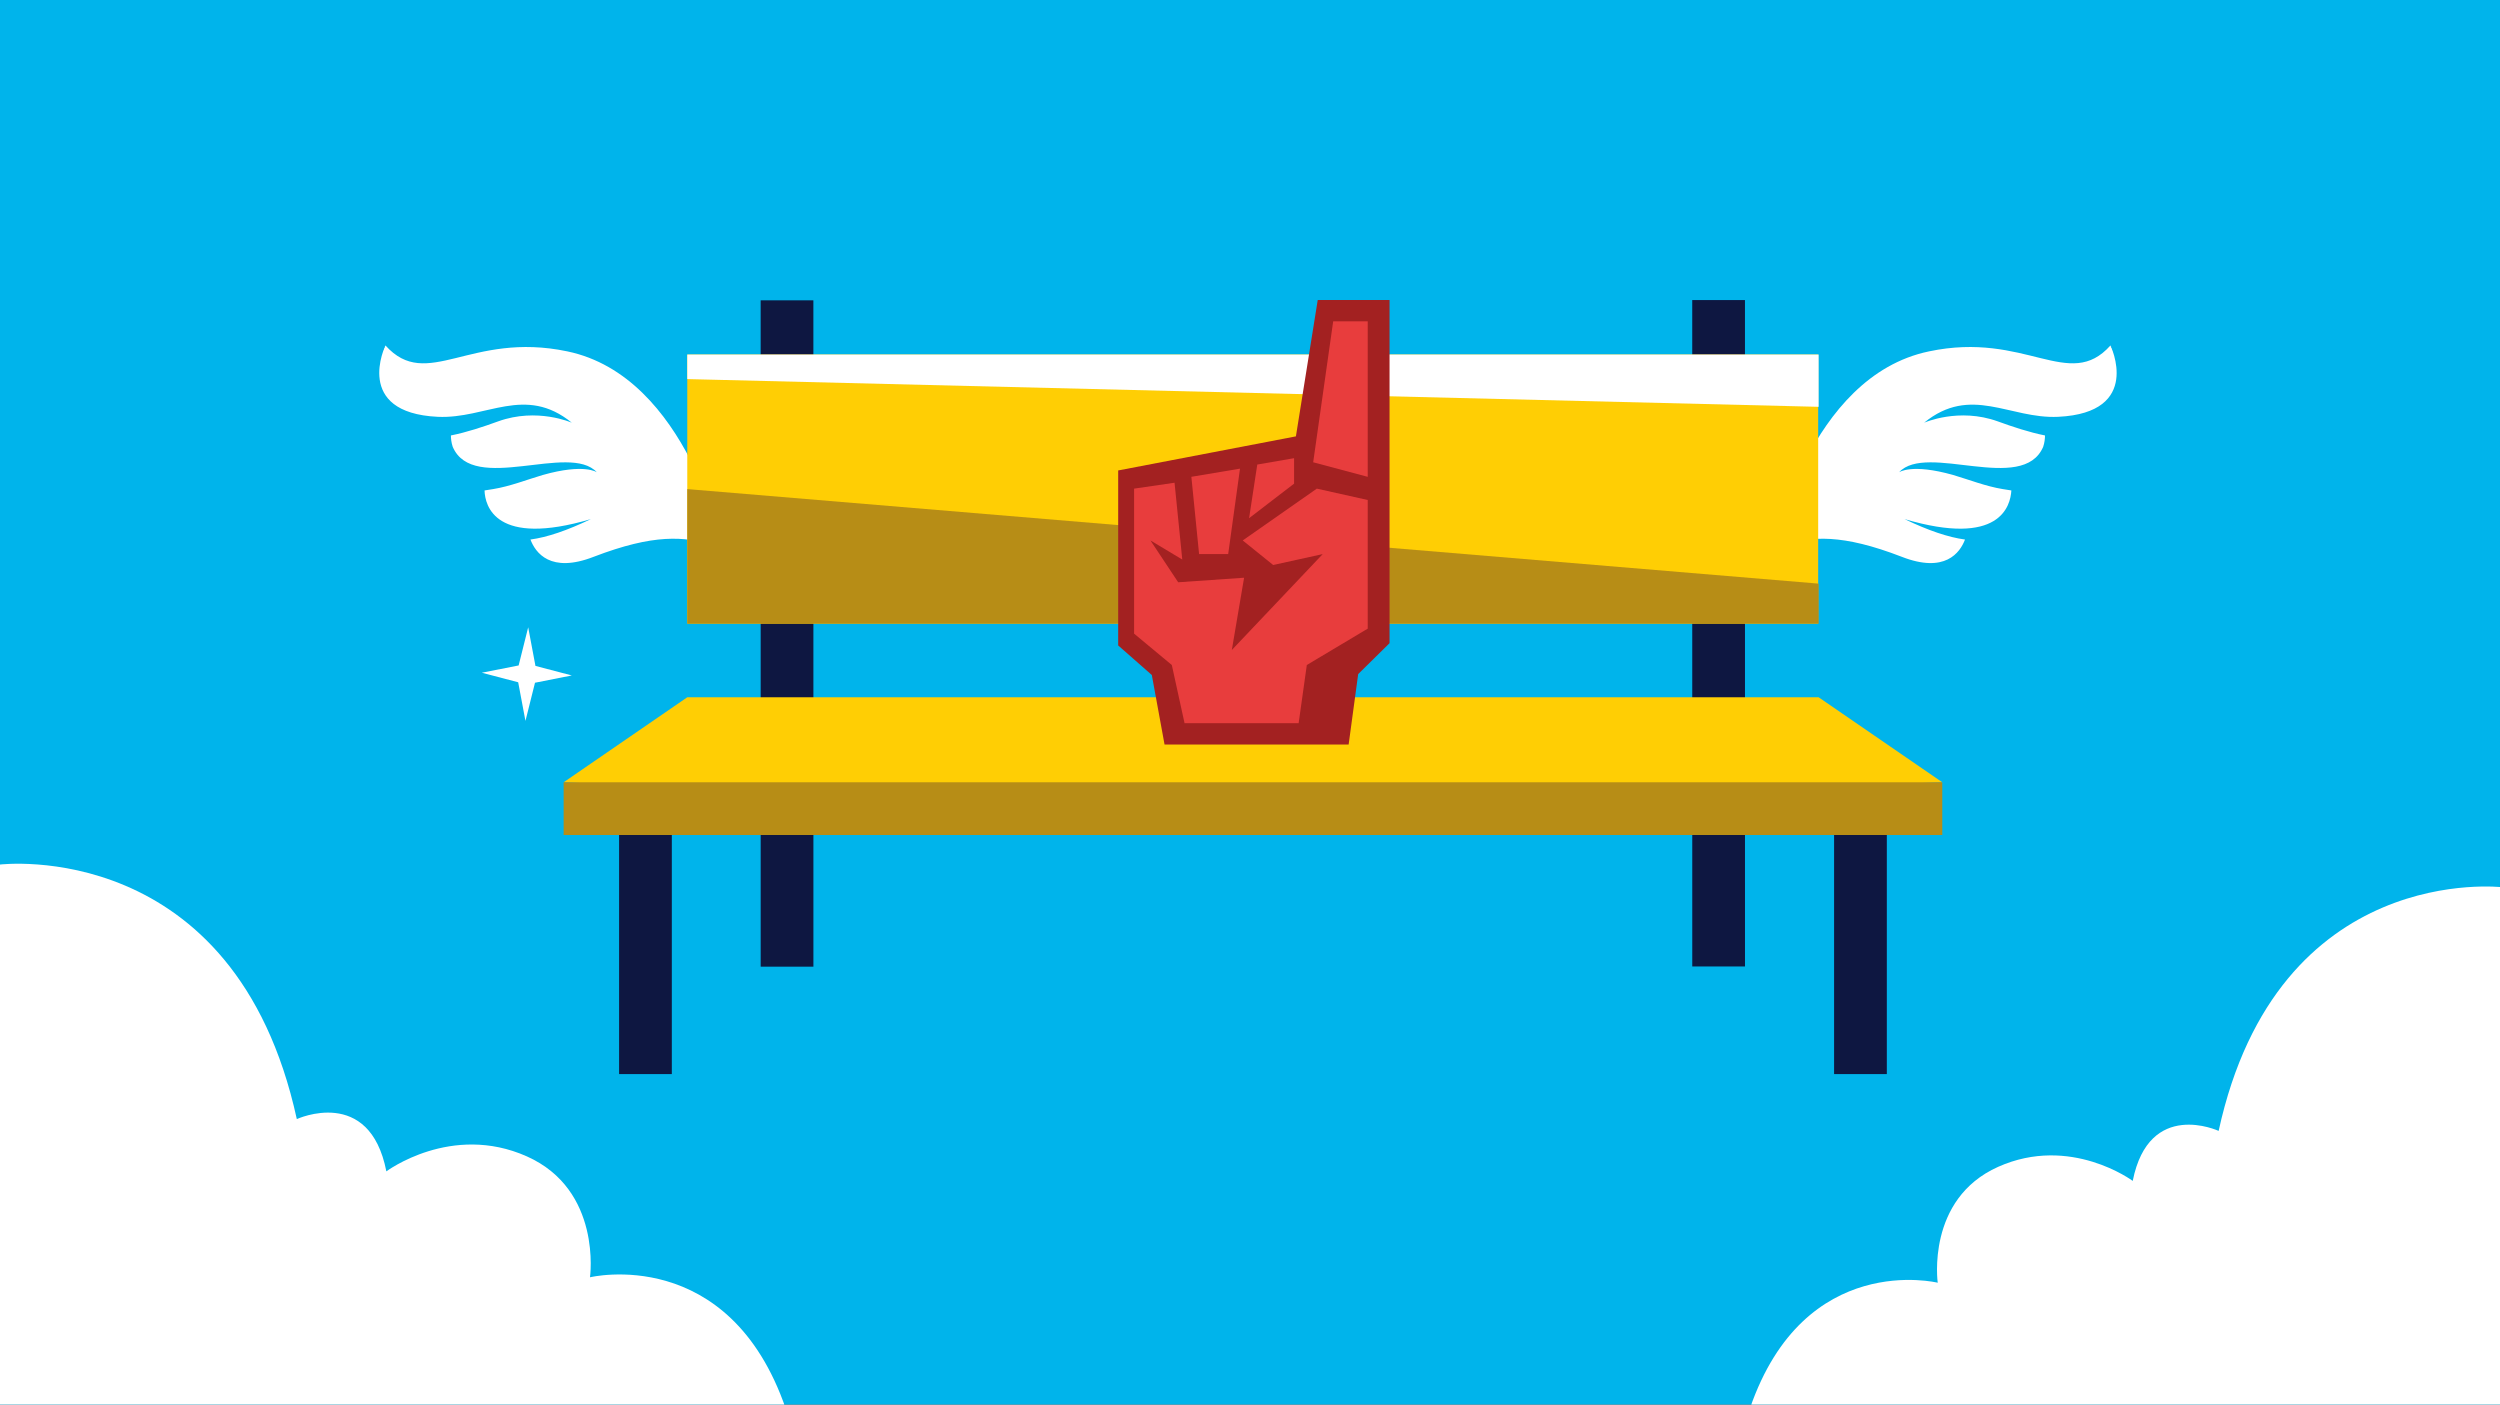 <?xml version="1.0" encoding="utf-8"?>
<!-- Generator: Adobe Illustrator 18.1.1, SVG Export Plug-In . SVG Version: 6.00 Build 0)  -->
<svg version="1.1" xmlns="http://www.w3.org/2000/svg" xmlns:xlink="http://www.w3.org/1999/xlink" x="0px" y="0px"
	 viewBox="0 0 550 309" enable-background="new 0 0 550 309" xml:space="preserve">
<rect x="0" y="0" width="550" height="309" fill="#333333" stroke="none"/>
<defs>
<rect id="bg" x="0" y="0" height="309" width="550" fill="#00B4EB" />
<g id="right-cloud">
	<g>
		<path fill="#FFFFFF" d="M165.6,0.2c0,0-49.5-6-62.5,53.6c0,0-15.3-7.1-18.9,11c0,0-13.7-10.2-29.6-3.1
			c-15.9,7.1-13.3,25.5-13.3,25.5S12,80,0,114.8h165.6V0.2z"/>
	</g>
</g>
<g id="left-cloud">
	<g>
		<path fill="#FFFFFF" d="M0,0.2c0,0,51.7-6.3,65.3,56c0,0,16-7.4,19.7,11.5c0,0,14.3-10.7,30.9-3.3c16.6,7.4,13.9,26.6,13.9,26.6
			s30.6-7.4,43.1,29l-173,0L0,0.2z"/>
	</g>
</g>
<g id="right-wing">
	<g>
		<path fill="#FFFFFF" d="M75.3,0c-9.1,10.2-18.6-3.2-39.9,1.3C8.8,6.8,1.1,44.9,1.1,44.9l13.2,0c-0.1,0.3,6.9,0.3,6.9,0.3l7.2,2.4
			c0,0,2.9,3.7,9.1,3.9s7.5-5.6,7.5-5.6l2.5-3.6c6.9-2.3,9.4-10.9,9.4-10.9C70.8,26.8,65.7,19,65.7,19C83.5,13.3,75.3,0,75.3,0z"/>
		<path fill="#00B4EB" d="M75.3,0c0,0,7.2,14.8-11.5,15.7C53.1,16.2,44.6,8.6,34.3,17c0,0,7.6-3.4,16.2-0.3
			c3.3,1.2,6.9,2.4,10.4,3.1c0,0.7-0.1,1.6-0.4,2.5l0,0c-4.5,10.5-25.7-1-31.7,5.6c0,0,2.7-2,11.9,0.6c3.4,1,7.2,2.5,10.9,3.1
			c0.6,0.1,1.2,0.2,1.9,0.3C53.3,35.3,51,44.4,30,38.2c5.2,2.5,9.6,4,13.3,4.5c-1.1,2.9-4.4,7.5-13.9,3.8C16.2,41.4,9.6,42,3.1,43.9
			s-0.9,2.2-0.9,2.2s11.3-3.3,24.3,4.2c10.4,6,20.3,1.5,22.3-7.3c6.5-0.7,9.6-5.3,9.8-10.9c2.2-0.3,4.2-1,5.7-2.6
			c3.5-3.7,3.6-7,2.9-9.2c3.4-0.3,6.5-1.6,9.1-4.6C83.2,7.7,75.3,0,75.3,0z"/>
	</g>
</g>
<g id="left-wing">
	<g>
		<path fill="#FFFFFF" d="M3.8,0C13,10.2,22.4-3.2,43.8,1.3c26.5,5.5,34.3,43.6,34.3,43.6l-13.2,0c0.1,0.3-6.9,0.3-6.9,0.3l-7.2,2.4
			c0,0-2.9,3.7-9.1,3.9s-7.5-5.6-7.5-5.6l-2.5-3.6c-6.9-2.3-9.4-10.9-9.4-10.9C8.3,26.8,13.4,19,13.4,19C-4.4,13.3,3.8,0,3.8,0z"/>
		<path fill="#00B4EB" d="M3.8,0c0,0-7.2,14.8,11.5,15.7C26,16.2,34.5,8.6,44.8,17c0,0-7.6-3.4-16.2-0.3c-3.3,1.2-6.9,2.4-10.4,3.1
			c0,0.7,0.1,1.6,0.4,2.5l0,0c4.5,10.5,25.7-1,31.7,5.6c0,0-2.7-2-11.9,0.6c-3.4,1-7.2,2.5-10.9,3.1c-0.6,0.1-1.2,0.2-1.9,0.3
			c0.1,3.4,2.4,12.5,23.4,6.3c-5.2,2.5-9.6,4-13.3,4.5c1.1,2.9,4.4,7.5,13.9,3.8C62.9,41.4,69.5,42,76,43.9c6.5,1.9,0.9,2.2,0.9,2.2
			s-11.3-3.3-24.3,4.2c-10.4,6-20.3,1.5-22.3-7.3c-6.5-0.7-9.6-5.3-9.8-10.9c-2.2-0.3-4.2-1-5.7-2.6c-3.5-3.7-3.6-7-2.9-9.2
			c-3.4-0.3-6.5-1.6-9.1-4.6C-4.1,7.7,3.8,0,3.8,0z"/>
	</g>
</g>
<g id="bench">
	<g>
		<g>
			<g>
				<g>
					<g>

							<rect x="-24.2" y="67.5" transform="matrix(-4.415115e-05 -1 1 -4.415115e-05 -24.151 122.47)" fill="#0E1741" width="146.6" height="11.6"/>
						<rect x="12.2" y="106.1" fill="#0E1741" width="11.6" height="64.2"/>
						<rect x="279.5" y="106.1" fill="#0E1741" width="11.6" height="64.2"/>

							<rect x="180.8" y="67.5" transform="matrix(-4.415115e-05 -1 1 -4.415115e-05 180.806 327.419)" fill="#0E1741" width="146.6" height="11.6"/>
						<rect x="27.2" y="12" fill="#FFCE04" width="248.8" height="59.2"/>
						<polygon fill="#FFCE04" points="303.3,106.1 136.6,112.2 0,106.1 27.2,87.4 276.1,87.4 						"/>
						<rect y="106.1" fill="#B78D16" width="303.3" height="11.6"/>
						<polygon fill="#B78D16" points="276.1,71.2 276.1,62.4 27.2,41.6 27.2,71.2 						"/>
					</g>
				</g>
			</g>
		</g>
		<polygon fill="#FFFFFF" points="27.2,12 27.2,17.4 276.1,23.5 276.1,12 		"/>
	</g>
</g>
<g id="red-finger">
	<g>
		<g>
			<polygon fill="#A32121" points="43.9,0 39.1,30 0,37.5 0,76 7.4,82.5 10.2,97.8 50.7,97.8 52.8,82.3 59.7,75.5 59.7,0 			"/>
		</g>
		<g>
			<polygon fill="#E83D3D" points="11.8,80.3 14.6,93.1 39.7,93.1 41.5,80.3 54.9,72.3 54.9,44 43.7,41.5 27.4,52.9 34.1,58.3
				45,55.9 25,77 27.7,61.1 13.2,62.1 7.1,52.9 14.1,57.1 12.4,40.2 3.5,41.5 3.5,73.4 			"/>
			<polygon fill="#E83D3D" points="47.3,4.7 42.9,35.7 54.9,38.9 54.9,4.7 			"/>
			<polygon fill="#E83D3D" points="16.1,38.9 17.8,55.9 24.2,55.9 26.8,37.1 			"/>
			<polygon fill="#E83D3D" points="30.6,36.2 28.8,48 38.7,40.4 38.7,34.8 			"/>
		</g>
	</g>
</g>
<g id="star3">
	<polygon fill="#FFFFFF" points="15.9,16.6 26.9,14.3 16.1,11.5 13.8,0 10.9,11.4 0,13.6 10.8,16.4 13.1,27.9 	"/>
</g>
<g id="star2">
	<polygon fill="#FFFFFF" points="21.2,22.1 35.8,19.1 21.4,15.3 18.4,0 14.6,15.2 0,18.2 14.4,21.9 17.4,37.3 	"/>
</g>
<g id="star1">
	<polygon fill="#FFFFFF" points="11.7,12.2 19.8,10.6 11.8,8.5 10.2,0 8.1,8.4 0,10 8,12.1 9.6,20.6 	"/>
</g>
</defs>
<!-- Bench -->
<use xlink:href="#bg" />
<g transform="translate(0,190)">
  <use xlink:href="#left-cloud">
  	<animateTransform attributeName="transform" type="translate" dur="8" fill="freeze" values="-50,0;-20,0;0,0;-20,0;-50,0" repeatCount="indefinite" additive="sum"/>
  </use>
</g>
<g transform="translate(385,195)">
  <use xlink:href="#right-cloud">
  	<animateTransform attributeName="transform" type="translate" dur="8" fill="freeze" values="50,0;20,0;0,0;20,0;50,0" repeatCount="indefinite" additive="sum"/>
  </use>
</g>
<g transform="translate(81,76)">
  <use xlink:href="#left-wing">
  	<animateTransform id="" attributeName="transform" type="rotate" dur="2.3s" values="8 57 24;-2 57 24;-8 57 24;-2 57 24;8 57 24" repeatCount="indefinite" additive="sum"/>
 </use>
</g>
<g transform="translate(389,76)">
  <use xlink:href="#right-wing">
  	<animateTransform id="" attributeName="transform" type="rotate" dur="2.3s" values="-8 20 24;2 20 24;8 20 24;2 20 24;-8 20 24" repeatCount="indefinite" additive="sum"/>
 </use>
</g>


<g transform="translate(124,66)">
  <use xlink:href="#bench"/>
  <g transform="translate(122,0)">
    <use xlink:href="#red-finger">
  	  <animateTransform id="drop-2" attributeName="transform" type="translate" dur=".7" fill="freeze" values="0,-25;0,-22;0,0;0,-22;0,-25" repeatCount="indefinite" additive="sum"/>
  	  <animateTransform id="" attributeName="transform" type="rotate" dur="1.4s" values="-8 30 49;8 30 49;-8 30 49" repeatCount="indefinite" additive="sum"/>
    </use>
  </g>
  <animateTransform attributeName="transform" type="translate" dur="3.4s" fill="freeze" values="0,10;0,0;0,10" repeatCount="indefinite" additive="sum"/>
</g>

<g transform="translate(106,138)">
<use xlink:href="#star1">
  <animateTransform attributeName="transform" type="rotate" dur=".6s" values="0 9.9 10.25;360 9.9 10.25" repeatCount="0" begin="0s;fadestar3.end;"/>
  <animate id="fadestar1" attributeName="opacity" values="0;1;0" dur=".6s" repeatCount="0" begin="0s;fadestar3.end" fill="freeze"/>
</use>
</g>
<g transform="translate(185,25)">
<use xlink:href="#star2" visibility="hidden">
  <set attributeName="visibility" from="hidden" to="visible" begin="fadestar1.end" />
  <animateTransform attributeName="transform" type="rotate" dur=".6s" values="0 17.9 18.6;360 17.9 18.6" repeatCount="0" begin="fadestar1.end-.25"/>
  <animate id="fadestar2" attributeName="opacity" values="0;1;0" dur=".6s" repeatCount="0" fill="freeze" begin="fadestar1.end-.25"/>
</use>
</g>
<g transform="translate(434,148)">
  <use xlink:href="#star3" visibility="hidden">
    <set attributeName="visibility" from="hidden" to="visible" begin="fadestar2.end" />
    <animateTransform attributeName="transform" type="rotate" dur=".6s" values="0 13.4 14;360 13.4 14" repeatCount="0" begin="fadestar2.end-.25"/>
    <animate id="fadestar3" attributeName="opacity" values="0;1;0" dur=".6s" repeatCount="0" fill="freeze" begin="fadestar2.end-.25"/>
  </use>
</g>


</svg>

